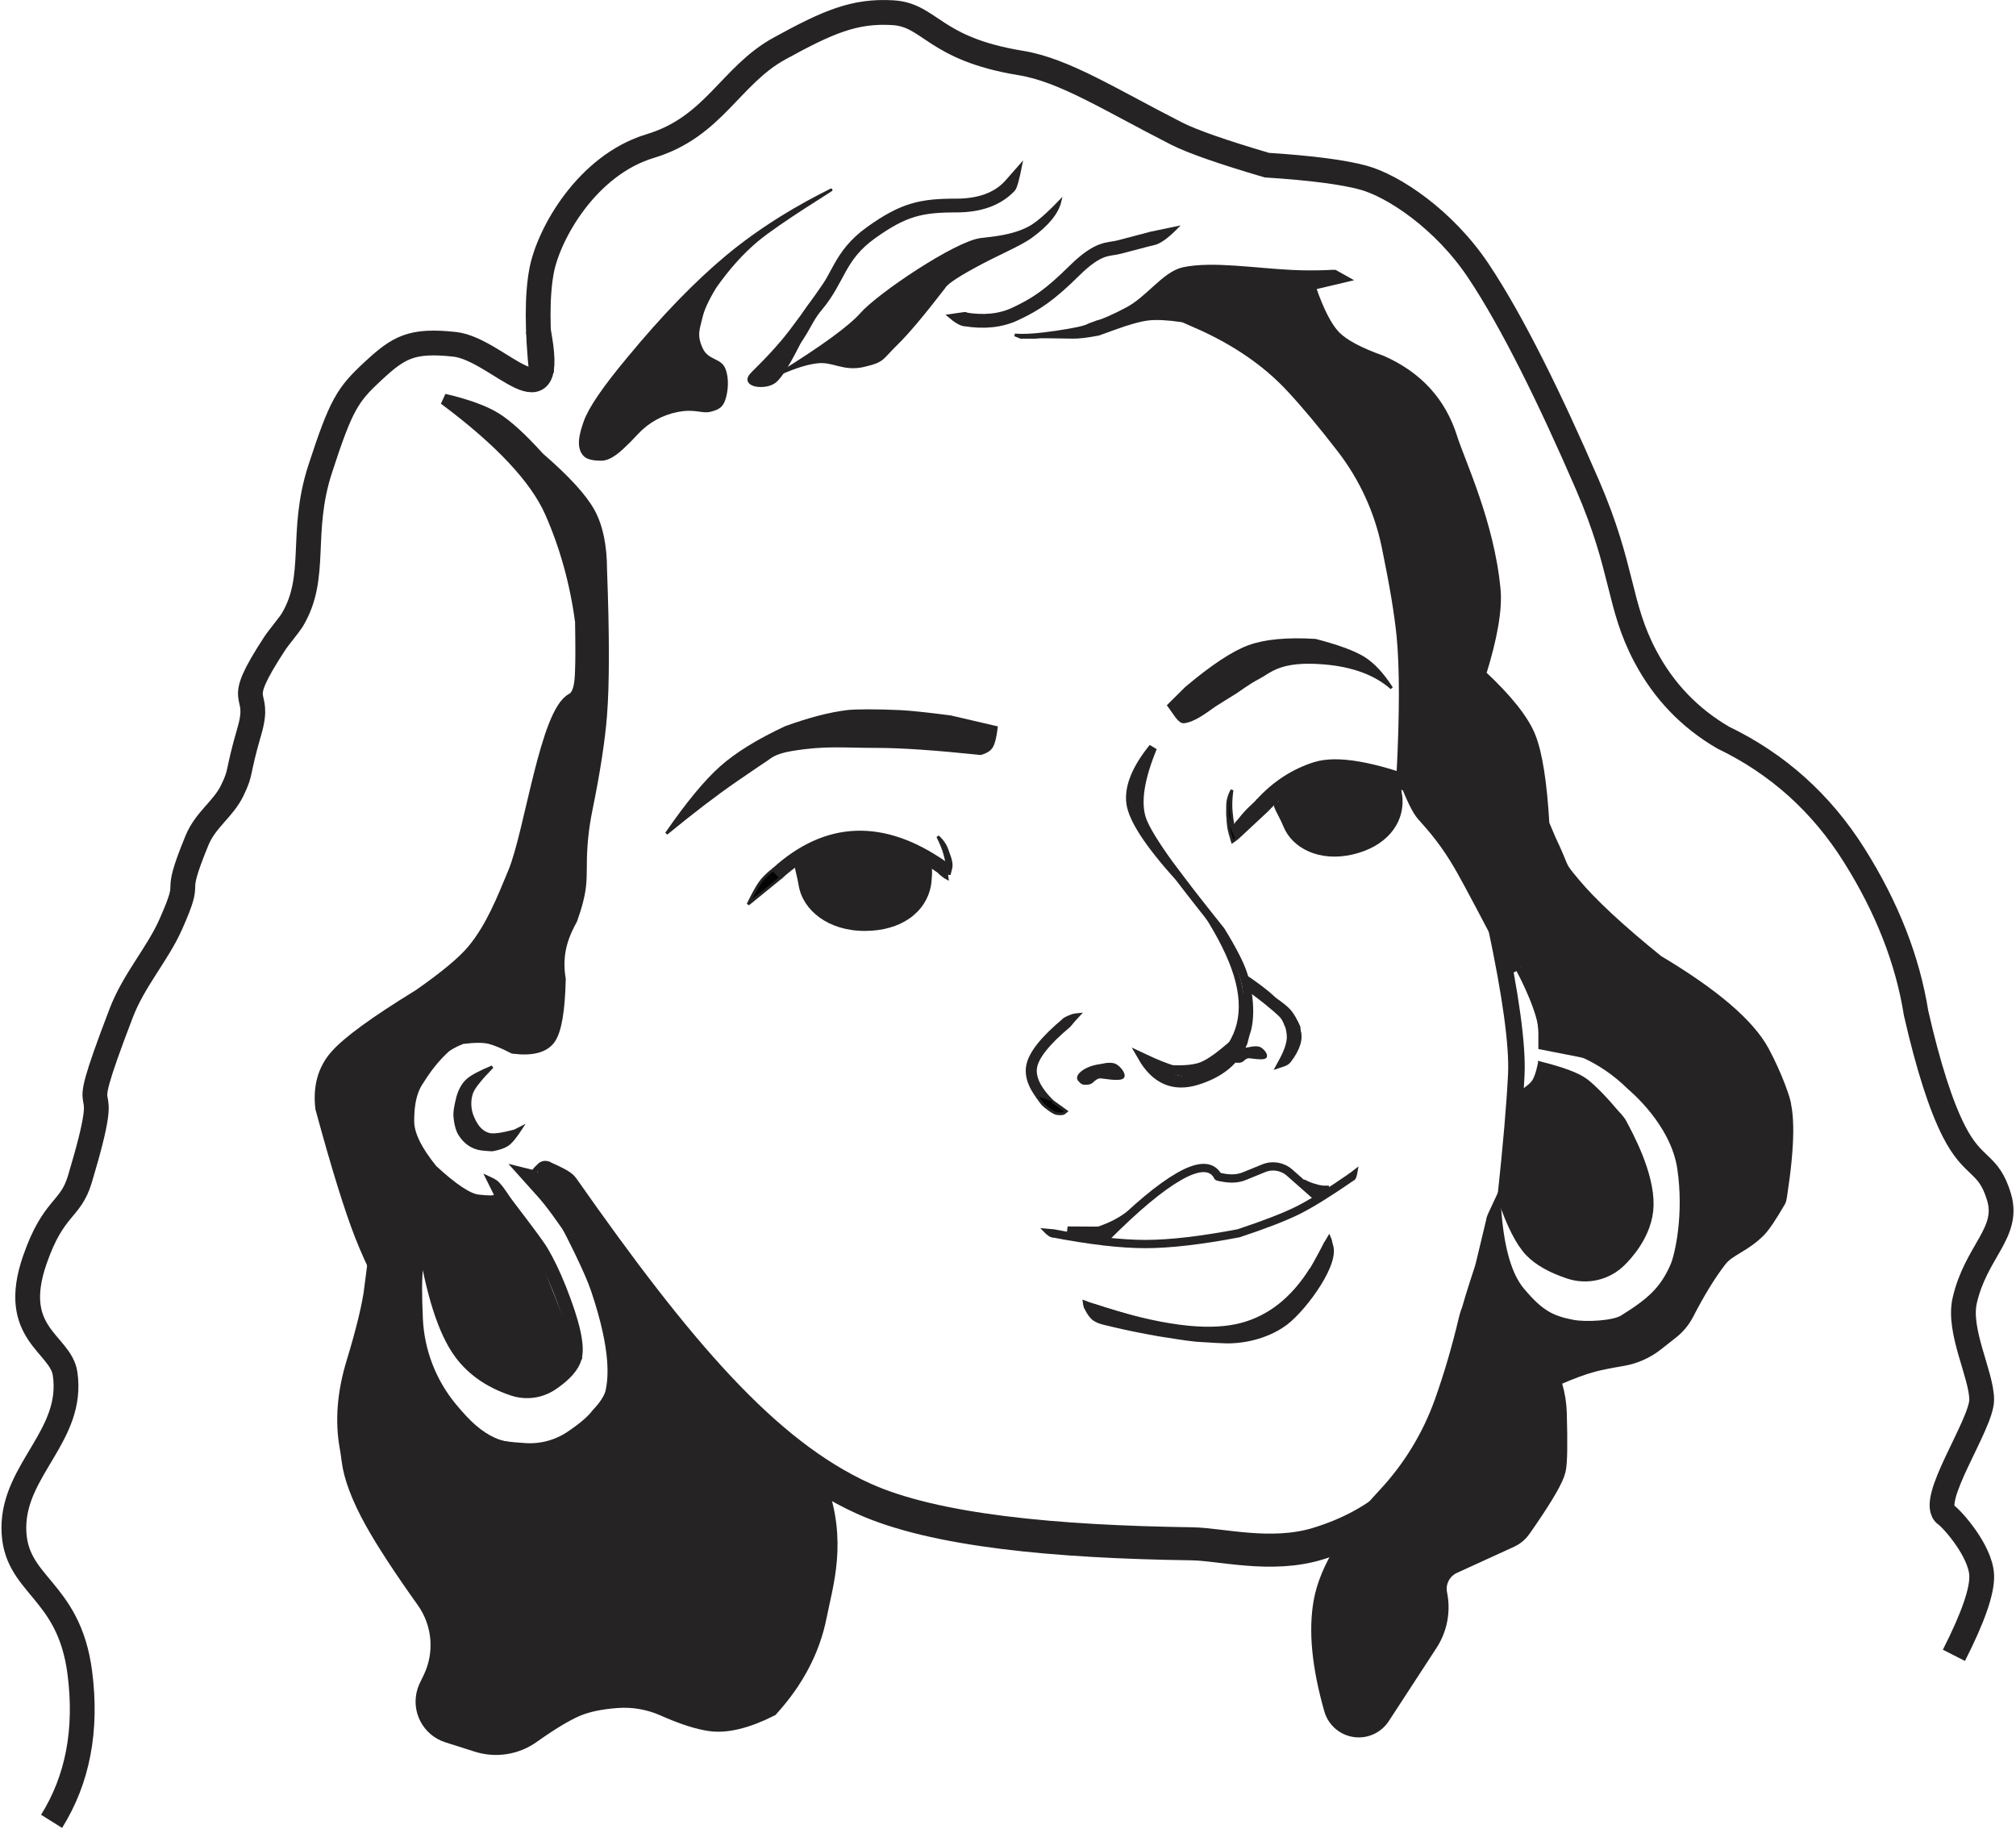 <?xml version="1.0" encoding="UTF-8"?>
<svg width="732px" height="664px" viewBox="0 0 732 664" version="1.1" xmlns="http://www.w3.org/2000/svg" xmlns:xlink="http://www.w3.org/1999/xlink">
    <title>Group</title>
    <g id="Page-1" stroke="none" stroke-width="1" fill="none" fill-rule="evenodd">
        <g id="Artboard" transform="translate(-124, -82)">
            <g id="Group" transform="translate(129.032, 86.507)">
                <path d="M204.468,445.993 C199.07,437.88 194.903,432.18 191.968,428.893 C189.033,425.606 186.846,423.162 185.407,421.561 L189.716,422.628 C189.192,422.591 189.192,422.236 189.716,421.561 C190.115,421.047 190.787,420.345 191.732,419.453 C192.299,418.917 193.154,418.826 193.821,419.229 C194.544,419.665 195.096,420.335 195.385,421.128" id="Line" stroke="#252323" stroke-width="4" fill="#252323" fill-rule="nonzero" stroke-linecap="square"></path>
                <path d="M277.184,312.604 C295.401,296.06 315.314,295.304 336.922,310.336" id="Path" stroke="#252323" stroke-width="5"></path>
                <path d="M308.968,333.493 C322.223,333.493 331.222,326.746 333.019,316.933 C333.086,316.567 333.851,310.841 332.968,309.297 C329.464,303.168 319.125,300.493 308.968,300.493 C300.562,300.493 289.255,302.723 284.968,307.222 C282.496,309.816 283.869,310.441 284.968,316.993 C286.486,326.045 295.713,333.493 308.968,333.493 Z" id="Oval" fill="#252323" fill-rule="nonzero"></path>
                <path d="M482.607,306.283 C494.849,306.283 503.159,299.945 504.819,290.727 C504.881,290.383 505.588,285.004 504.772,283.553 C501.536,277.796 491.988,275.283 482.607,275.283 C474.843,275.283 464.401,277.378 460.442,281.604 C460.374,281.677 459.75,280.239 459.688,280.308 C457.674,282.572 459.457,284.811 460.442,290.783 C461.844,299.287 470.366,306.283 482.607,306.283 Z" id="Oval-Copy" fill="#252323" fill-rule="nonzero" transform="translate(481.966, 290.783) rotate(-13) translate(-481.966, -290.783) "></path>
                <path d="M453.241,288.029 C458.918,281.757 465.482,277.445 472.934,275.093 C480.385,272.742 492.986,274.906 510.737,281.586" id="Path-4" stroke="#252323" stroke-width="6"></path>
                <path d="M377.187,443.266 C390.736,445.873 401.948,447.177 410.823,447.177 C419.698,447.177 430.989,445.873 444.695,443.266 C454.28,440.087 461.47,437.3 466.267,434.903 C471.063,432.506 477.637,428.414 485.989,422.628" id="Path-10" stroke="#252323" stroke-width="3"></path>
                <path d="M394.744,446.686 C395.402,445.971 395.902,445.443 396.243,445.101 C407.619,433.692 416.256,426.545 423.111,422.628 C430.275,418.535 434.966,418.535 437.184,422.628" id="Path-11" stroke="#252323" stroke-width="3"></path>
                <path d="M436.711,423.162 L437.075,422.628 C440.816,423.626 443.968,423.626 446.531,422.628 C448.242,421.962 450.656,420.978 453.773,419.678 C456.951,418.352 460.608,418.956 463.191,421.234 L473.348,430.191 L473.348,430.191" id="Path-12" stroke="#252323" stroke-width="3"></path>
                <path d="M437.048,423.683 C436.599,423.62 436.249,423.263 436.195,422.813 L436.173,422.628 L436.173,422.628 L437.048,423.683 Z" id="Path-13" stroke="#252323"></path>
                <path d="M390.586,469.912 C405.623,474.761 416.868,477.767 424.32,478.93 C431.772,480.093 439.792,480.093 448.38,478.93" id="Path-14" stroke="#252323" stroke-width="3"></path>
                <path d="M448.38,478.93 C453.738,477.585 458.53,474.579 462.757,469.912 C466.983,465.244 471.775,457.666 477.134,447.177" id="Path-15" stroke="#252323" stroke-width="3"></path>
                <path d="M467.908,425.052 C470.305,427.244 472.236,428.341 473.701,428.341 C475.166,428.341 476.422,428.05 477.47,427.468 C476.338,427.491 475.66,427.491 475.435,427.468 C473.308,427.255 472.761,426.931 471.838,426.696 C470.77,426.424 469.459,425.876 467.908,425.052 Z" id="Path-16" stroke="#252323" stroke-width="3"></path>
                <path d="M390.449,444.723 C392.625,444.765 394.057,444.685 394.744,444.481 C395.431,444.277 397.025,443.005 399.527,440.664 C397.786,442.13 396.891,442.883 396.84,442.922 C396.106,443.488 395.757,443.685 395.073,444.003 C394.54,444.25 393.831,444.723 392.083,444.723 C391.876,444.723 391.332,444.723 390.449,444.723 Z" id="Path-17" stroke="#252323"></path>
                <path d="M191.622,422.628 C196.187,424.594 198.731,425.95 199.254,426.696 C240.893,486.073 272.439,523.243 308.487,539.584 C334.214,551.247 378.244,555.316 427.759,556.014 C438.197,556.161 456.475,561.129 473.348,556.014 C485.095,552.453 495.041,546.977 503.185,539.584" id="Path-18" stroke="#252323" stroke-width="12"></path>
                <path d="M281.652,523.223 C288.253,530.835 291.592,534.746 291.669,534.954 C299.152,555.103 293.996,570.465 291.669,582.23 C289.307,594.177 283.54,605.22 274.37,615.356 C265.866,619.61 258.731,621.343 252.964,620.554 C248.583,619.954 243.005,618.15 236.23,615.142 C230.808,612.734 224.874,611.703 218.958,612.142 C212.788,612.599 207.776,613.671 203.923,615.356 C199.771,617.172 194.396,620.424 187.797,625.112 C182.161,629.116 174.972,630.238 168.385,628.141 L157.727,624.75 C151.412,622.74 147.921,615.992 149.931,609.676 C150.104,609.134 150.314,608.606 150.562,608.094 L151.966,605.187 C156.492,595.823 155.554,584.736 149.518,576.266 C141.044,564.373 134.806,554.817 130.804,547.597 C125.956,538.854 123.172,531.435 122.449,525.341 L122.449,525.341 C122.263,523.772 122.031,522.208 121.754,520.653 C120.087,511.309 120.896,501.25 124.18,490.474 C127.767,478.703 129.975,469.532 130.804,462.961 C141.229,482.563 149.309,496.676 155.045,505.299 C158.494,510.484 163.905,517.658 172.438,520.928 C175.079,521.94 179.548,522.618 185.844,522.963 L185.844,522.963 C191.933,523.297 197.965,521.634 203.022,518.226 C207.794,515.011 211.071,512.184 212.854,509.744 C213.033,509.498 217.419,505.299 218.319,500.894 C219.22,496.489 220.727,486.235 212.854,462.961 C210.678,456.529 204.709,444.212 194.946,426.012" id="Path-19" stroke="#252323" stroke-width="7" fill="#252323" fill-rule="nonzero"></path>
                <path d="M180.811,521.67 C175.857,521.311 170.963,519.058 166.13,514.911 C163.915,513.011 161.375,510.323 158.512,506.848 L158.512,506.848 C150.918,497.633 146.529,486.197 146.008,474.268 C145.817,469.878 145.721,466.14 145.721,463.054 C145.721,456.555 146.571,449.092 148.27,440.664 C151.271,461.84 155.608,476.706 161.281,485.262 C165.776,492.043 172.46,496.896 181.331,499.821 L181.331,499.821 C186.038,501.372 191.197,500.655 195.303,497.879 C200.096,494.638 202.908,491.459 203.738,488.343 C204.874,484.08 203.026,475.865 198.196,463.7 C198.139,463.557 198.053,463.342 197.937,463.054 L197.937,463.054 C195.922,458.021 193.817,453.65 191.622,449.941 C190.209,447.553 185.324,441.093 180.811,435.166 C179.147,432.981 178.093,431.672 177.649,431.239" id="Path-20" stroke="#252323" stroke-width="5"></path>
                <path d="M201.628,482.163 L172.616,423.665 C173.436,424.034 174.195,424.462 174.892,424.95 C175.244,425.196 175.09,425.129 175.955,426.012 C176.821,426.894 178.85,429.934 181.31,433.645 C181.552,434.009 179.947,434.192 180.222,434.563 C180.328,434.706 182.831,442.102 182.958,442.278 C185.153,445.322 188.597,444.324 189.804,445.993 C190.635,447.143 189.17,445.449 185.407,440.91 L201.628,482.163 Z" id="Path-21" stroke="#252323" stroke-width="2" fill="#252323" fill-rule="nonzero"></path>
                <path d="M174.892,431.239 C174.233,431.622 172.106,431.613 168.513,431.211 C164.919,430.81 159.398,427.165 151.95,420.276 C146.226,413.255 143.364,407.382 143.364,402.658 C143.364,399.875 143.364,392.787 146.932,387.674 C147.816,386.407 150.839,381.099 156.249,376.095 C157.467,374.969 159.592,373.792 162.625,372.563 C167.269,371.978 170.703,371.978 172.925,372.563 C175.147,373.147 177.979,374.324 181.422,376.095 C188.183,376.906 192.636,375.729 194.78,372.563 C196.924,369.397 198.127,362.222 198.39,351.038 C197.772,347.405 197.772,343.861 198.39,340.406 C199.008,336.95 200.42,333.247 202.625,329.297 C204.352,324.514 205.4,320.413 205.77,316.993 C205.964,315.201 206.056,312.811 206.047,309.825 C206.026,302.986 206.706,296.162 208.077,289.462 C210.904,275.649 212.673,264.181 213.384,255.058 C214.272,243.664 214.272,226.146 213.384,202.503 C213.372,193.743 211.917,186.751 209.018,181.527 C206.119,176.304 200.008,169.661 190.685,161.599 C184.352,154.576 179.088,149.777 174.892,147.2 C170.696,144.623 164.481,142.375 156.249,140.455 C176.512,155.56 189.356,169.251 194.78,181.527 C200.204,193.804 203.867,207.015 205.77,221.161 C205.916,229.543 205.916,235.365 205.77,238.629 C205.678,240.701 205.77,247.555 202.625,249.147 C193.036,254.001 187.467,297.623 181.422,312.181 C177.334,322.025 173.352,332.216 166.561,340.406 C163.061,344.626 156.518,350.072 146.932,356.742 C131.065,366.467 120.963,373.845 116.626,378.876 C112.288,383.906 110.568,390.238 111.466,397.871 C117.161,418.852 121.92,434.234 125.743,444.017 C129.565,453.799 135.439,465.629 143.364,479.507 L148.27,440.664 C151.825,462.116 156.616,477.195 162.642,485.9 C168.669,494.606 177.118,498.653 187.991,498.041 C191.696,497.801 194.707,496.995 197.025,495.625 C199.343,494.255 201.689,491.894 204.063,488.542 L174.892,431.239 Z" id="Path-22" stroke="#252323" stroke-width="4" fill="#252323" fill-rule="nonzero"></path>
                <path d="M184.398,404.804 C182.187,408.215 180.454,410.326 179.199,411.139 C177.945,411.951 176.117,412.574 173.716,413.006 L173.716,413.006 C171.143,412.888 169.382,412.699 168.434,412.437 C164.916,411.467 163.017,409.119 161.882,407.363 C160.96,405.937 160.28,403.357 160.1,400.552 C160.013,399.188 160.377,396.929 161.192,393.777 C161.988,391.047 163.179,388.989 164.767,387.604 C166.354,386.219 169.337,384.633 173.716,382.847 C169.547,387.118 167.101,390.146 166.377,391.933 C164.999,395.334 165.726,398.944 166.377,400.552 C167.113,402.368 168.696,406.366 172.616,407.363 C174.139,407.75 177.213,407.329 181.838,406.098 L184.398,404.804 Z" id="Path-23" stroke="#252323" fill="#252323" fill-rule="nonzero"></path>
                <path d="M480.636,615.502 C476.263,600.129 475.031,587.339 476.939,577.134 C478.961,566.322 486.521,553.896 499.621,539.854 L499.621,539.854 C508.912,529.895 516.071,518.144 520.659,505.32 C524.049,495.845 527.025,485.69 529.589,474.857 C532.355,463.17 540.376,468.451 553.653,490.701 L553.653,490.701 C556.89,496.127 558.685,502.292 558.865,508.608 C559.181,519.72 559.072,526.446 558.539,528.785 C557.92,531.499 554.721,537.104 548.944,545.6 C548.659,546.02 548.23,546.644 547.66,547.474 C547.534,547.656 547.409,547.837 547.282,548.018 L546.142,549.652 C545.274,550.896 544.089,551.884 542.709,552.514 L521.903,562.019 C517.085,564.22 514.425,569.456 515.488,574.645 C516.652,580.325 515.529,586.235 512.363,591.092 L495.033,617.681 C492.621,621.383 487.665,622.427 483.963,620.015 C482.346,618.961 481.165,617.358 480.636,615.502 Z" id="Path-24" stroke="#252323" stroke-width="10" fill="#252323" fill-rule="nonzero"></path>
                <path d="M535.566,445.178 L536.535,438.793 C536.621,438.228 536.787,437.679 537.027,437.162 L538.079,434.903 L538.079,434.903 C538.121,435.465 538.154,435.885 538.176,436.162 C539.281,449.609 542.12,459.075 546.694,464.562 C553.766,473.047 558.08,475.15 565.821,476.654 C570.711,477.605 581.069,477.051 584.584,474.857 C594.128,468.9 599.452,464.566 603.447,455.219 C605.073,451.416 608.483,436.582 605.965,419.558 C603.447,402.535 587.745,389.76 587.474,389.493 C582.107,384.196 576.114,380.118 569.495,377.259 L619.935,383.415 L621.286,383.58 C632.59,384.044 639.561,387.217 642.201,393.1 C644.826,398.952 644.716,411.086 641.87,429.504 L641.87,429.504 C641.848,429.647 641.826,429.79 641.805,429.933 C641.675,430.794 641.522,431.379 641.344,431.685 C638.076,437.337 635.589,441.008 633.882,442.699 C628.219,448.307 622.909,449.417 619.935,453.231 C616.113,458.132 612.125,464.611 607.971,472.667 C606.594,475.338 604.66,477.682 602.299,479.542 L596.819,483.858 C593.132,486.762 588.774,488.693 584.146,489.472 C579.558,490.245 576.064,490.948 573.664,491.581 C570.172,492.502 565.717,494.139 560.297,496.492 C545.418,489.991 535.644,484.137 530.977,478.93 C528.407,476.063 528.03,473.321 528.621,468.82 C528.639,468.685 527.631,471.542 527.656,471.389 C527.897,469.971 529.47,464.825 532.377,455.952 C532.537,455.462 532.678,454.965 532.798,454.464 L536.664,438.32 L536.664,438.32" id="Path-25" stroke="#252323" stroke-width="4" fill="#252323" fill-rule="nonzero"></path>
                <path d="M547.874,393.462 C568.315,395.014 579.98,398.532 582.868,404.017 C585.131,408.314 592.63,421.996 592.373,433.122 C592.137,443.297 584.306,451.095 582.868,452.554 C582.868,452.554 582.868,452.554 582.868,452.554 C578.186,457.307 571.203,458.972 564.88,456.843 C558.792,454.793 554.287,452.254 551.364,449.227 C548.082,445.828 544.861,439.482 541.699,430.191 C543.734,411.146 545.008,396.319 545.523,385.71 C546.037,375.102 543.555,356.954 538.077,331.266" id="Path-26" stroke="#252323" stroke-width="6" fill="#252323" fill-rule="nonzero"></path>
                <path d="M554.109,391.831 C549.396,391.921 547.111,391.921 547.252,391.831 C547.583,391.62 548.145,391.432 548.938,391.267 C552.845,390.452 555.352,386.625 554.538,382.718 C554.44,382.25 554.296,381.793 554.109,381.354 L554.109,381.354 L554.109,381.354 C562.489,383.437 568.091,385.546 570.915,387.681 C573.739,389.815 577.637,393.794 582.607,399.617 L554.109,391.831 Z" id="Path-27" stroke="#252323" fill="#252323" fill-rule="nonzero"></path>
                <path d="M545.352,348.169 C534.786,327.999 528.217,315.644 525.644,311.104 C518.517,298.524 512.316,292.969 510.737,290.783 C508.96,288.322 506.736,283.452 504.067,276.172 C505.172,254.396 505.172,237.811 504.067,226.415 C503.292,218.42 501.477,207.521 498.62,193.72 L498.62,193.72 C495.952,180.829 490.394,168.711 482.363,158.28 C475.597,149.492 469.405,142.079 463.785,136.04 C454.983,126.581 443.588,118.786 429.601,112.654 L470.811,100.128 C473.747,108.629 476.733,114.428 479.767,117.528 C482.802,120.627 488.447,123.641 496.703,126.571 C509.613,132.289 518.085,141.561 522.119,154.386 C524.913,163.269 535.569,185.466 537.812,209.545 C538.475,216.668 536.704,226.945 532.498,240.374 C542.106,249.31 548.135,256.867 550.583,263.046 C553.031,269.225 554.685,279.771 555.543,294.683 C557.01,298.173 557.826,300.089 557.989,300.432 C563.583,312.151 560.639,308.874 566.623,316.053 C572.868,323.547 582.976,332.946 596.946,344.251 C617.36,356.418 630.197,367.421 635.457,377.259 C640.157,386.048 643.32,395.125 643.211,396.639 C643.202,396.759 642.865,395.58 642.201,393.1 L568.925,377.36 C568.613,377.293 568.3,377.228 567.987,377.167 L555.543,374.72 L555.543,374.72 L555.543,370.822 C555.543,368.424 555.184,366.039 554.477,363.747 C553.726,361.313 552.831,358.873 551.792,356.425 C550.206,352.689 548.631,349.412 547.068,346.593" id="Path-28" stroke="#252323" stroke-width="4" fill="#252323" fill-rule="nonzero"></path>
                <path d="M259.089,88.497 C276.229,74.235 294.336,65.725 296.59,64.52 C298.844,63.316 277.84,76.031 269.798,82.774 C264.436,87.269 259.363,92.926 254.578,99.745 C251.868,104.196 250.194,107.829 249.557,110.646 C248.601,114.871 247.385,117.011 249.557,121.934 C251.729,126.856 256.375,125.804 257.869,129.483 C259.362,133.161 258.74,137.872 257.869,140.455 C256.997,143.037 255.707,143.803 252.793,144.52 C249.879,145.236 247.462,143.401 241.334,144.52 C241.177,144.549 241.02,144.578 240.863,144.609 L240.863,144.609 C235.215,145.715 230.068,148.597 226.173,152.835 C224.414,154.749 222.651,156.523 220.883,158.158 C217.909,160.908 215.405,162.276 213.37,162.262 L213.37,162.262 C210.348,162.262 208.345,161.787 207.358,160.835 C204.292,157.879 206.108,152.359 207.358,148.726 C209.009,143.928 214.22,136.273 222.991,125.761 C235.629,110.426 247.662,98.005 259.089,88.497 Z" id="Path-29" stroke="#252323" fill="#252323" fill-rule="nonzero"></path>
                <path d="M422.285,255.816 C423.282,257.073 424.126,257.664 424.816,257.587 C428.567,257.172 432.716,253.912 436.007,251.607 C436.527,251.243 442.932,247.288 443.587,246.875 C445.113,245.911 448.244,243.459 452.175,241.416 C456.204,239.322 459.66,234.923 475.536,236.212 C486.12,237.071 494.36,240.106 500.256,245.318 C496.998,240.246 493.64,236.625 490.182,234.455 C486.724,232.285 480.862,230.122 472.597,227.964 C462.25,227.344 454.178,228.105 448.38,230.248 C442.581,232.39 434.999,237.414 425.632,245.318 L419.288,251.607 L422.285,255.816 Z" id="Path-30" stroke="#252323" fill="#252323" fill-rule="nonzero"></path>
                <path d="M356.739,259.62 L340.103,255.749 C331.42,254.618 325.247,253.971 321.583,253.808 C313.372,253.444 305.725,253.444 302.667,253.808 C296.313,254.565 288.838,256.503 280.242,259.62 C270.168,264.329 262.338,269.168 256.752,274.135 C251.165,279.103 244.56,287.101 236.935,298.128 C246.744,290.085 255.203,283.626 262.313,278.75 C267.359,275.29 272.749,271.605 273.578,271.098 C274.501,270.535 276.008,268.738 282.468,267.672 C294.732,265.647 301.002,266.543 313.698,266.543 C322.163,266.543 334.6,267.398 351.011,269.108 C352.988,268.575 354.331,267.72 355.042,266.543 C355.753,265.366 356.318,263.059 356.739,259.62 Z" id="Path-31" stroke="#252323" fill="#252323" fill-rule="nonzero"></path>
                <path d="M444.749,296.416 C443.381,295.252 442.568,294.476 442.31,294.089 C441.148,292.35 440.87,290.197 440.452,288.783 C439.894,286.897 439.894,284.836 440.452,282.6 C440.799,285.234 441.26,287.424 441.833,289.169 C442.406,290.914 443.378,293.33 444.749,296.416 Z" id="Path-32" stroke="#252323" fill="#040404" fill-rule="nonzero" transform="translate(442.391, 289.508) rotate(15) translate(-442.391, -289.508) "></path>
                <path d="M340.068,312.915 C338.701,311.75 337.888,310.974 337.629,310.587 C336.467,308.848 336.189,306.695 335.771,305.281 C335.213,303.395 335.213,301.334 335.771,299.098 C336.119,301.733 336.579,303.922 337.152,305.667 C337.725,307.412 338.697,309.828 340.068,312.915 Z" id="Path-32-Copy" stroke="#252323" fill="#252323" fill-rule="nonzero" transform="translate(337.71, 306.006) scale(-1, 1) rotate(34) translate(-337.71, -306.006) "></path>
                <path d="M455.139,289.646 L444.607,299.457 C442.718,296.817 441.979,295.363 442.391,295.093 C442.646,294.925 442.242,294.897 443.127,295.093 C443.224,295.114 444.775,293.383 444.849,293.292 C446.121,291.746 446.969,290.437 450.579,287.177 C450.641,287.121 451.018,286.731 451.71,286.006" id="Path-33" stroke="#252323" fill="#252323" fill-rule="nonzero"></path>
                <path d="M336.084,309.213 C335.201,310.625 335.361,311.811 336.562,312.773 C337.764,313.735 338.54,314.297 338.89,314.458 L338.099,308.456" id="Path-2" stroke="#252323" fill="#252323" fill-rule="nonzero"></path>
                <path d="M443.927,300.036 L443.041,300.689 L442.443,301.099 C441.723,298.752 441.274,297.009 441.095,295.869 C440.916,294.729 440.822,293.515 440.813,292.226 L443.927,300.036 Z" id="Path-3" stroke="#252323" fill="#040404" fill-rule="nonzero"></path>
                <path d="M278.437,314.172 L266.577,323.82 C268.313,320.278 269.719,317.725 270.795,316.16 C271.871,314.595 273.495,312.952 275.666,311.231 L278.437,314.172 Z" id="Path-34" stroke="#252323" fill="#040404" fill-rule="nonzero"></path>
                <path d="M553.686,382.487 C553.183,384.761 552.603,386.491 551.947,387.678 C551.292,388.865 549.724,390.249 547.246,391.831 L558.01,390.485 L553.686,382.487 Z" id="Path-35" stroke="#252323" fill="#252323" fill-rule="nonzero"></path>
                <path d="M447.207,370.966 L446.457,373.915 C443.746,380.612 438.128,385.276 429.601,387.908 C421.075,390.54 414.397,387.644 409.568,379.222 C411.342,380.057 412.649,380.658 413.488,381.025 C421.45,384.506 427.484,385.952 431.588,385.364 C438.718,384.342 443.89,376.536 446.457,372.456 C449.023,368.375 449.338,358.842 446.457,349.465 C445.353,345.875 442.643,340.551 438.325,333.493 C429.294,322.176 423.244,314.404 420.175,310.177 C414.203,301.951 410.667,296.135 409.568,292.732 C407.622,286.704 408.96,278.098 413.582,266.913 C407.428,274.527 404.712,281.223 405.434,287.001 C406.155,292.78 412.01,301.769 422.998,313.97 C417.128,306.116 412.932,300.115 410.409,295.969 C407.886,291.822 406.614,288.833 406.591,287.001 L409.568,277.148" id="Path-5" stroke="#252323" stroke-width="3"></path>
                <path d="M414.073,382.298 C417.269,384.827 419.799,386.442 421.661,387.146 C423.524,387.849 425.274,387.849 426.911,387.146" id="Path-6" stroke="#252323" stroke-width="3"></path>
                <path d="M461.709,364.643 C463.039,367.244 463.704,369.724 463.704,372.082 C463.704,374.44 462.654,377.531 460.556,381.355 C461.445,381.062 462.078,380.666 462.456,380.166 C465.692,375.888 466.748,372.379 465.625,369.64 C464.305,366.421 458.434,361.024 448.012,353.448 L447.321,352.468" id="Path-7" stroke="#252323" stroke-width="3"></path>
                <path d="M376.276,396.647 C371.104,391.598 368.858,386.998 369.536,382.847 C370.215,378.695 374.42,373.383 382.151,366.911" id="Path-8" stroke="#252323" stroke-width="4"></path>
                <path d="M426.494,386.633 C429.533,386.233 431.457,385.832 432.266,385.432 C439.302,381.948 441.921,377.993 443.927,374.796 C446.28,371.048 447.412,363.605 447.321,352.468" id="Path-9" stroke="#252323" stroke-width="2"></path>
                <path d="M377.187,395.422 L382.151,398.991 C381.643,399.45 381.2,399.726 380.822,399.817 C380.269,399.952 379.07,399.842 378.772,399.817 C377.463,399.707 374.187,397.038 373.547,396.371 C373.29,396.102 372.586,395.123 371.433,393.432" id="Path-36" stroke="#252323" fill="#040404" fill-rule="nonzero"></path>
                <path d="M381.241,366.023 C381.024,365.925 381.066,365.801 381.366,365.653 C381.508,365.582 382.143,365.274 381.918,365.363 C380.255,366.023 383.213,364.542 384.378,364.176 C384.862,364.024 385.701,363.893 386.896,363.782 C385.241,365.569 384.155,366.799 383.64,367.472 C383.125,368.145 382.923,368.234 383.033,367.74 L381.241,366.023 Z" id="Path-38" stroke="#252323" fill="#252323" fill-rule="nonzero"></path>
                <path d="M410.798,298.128 C428.853,319.124 439.896,336.25 443.927,349.505 C447.959,362.76 445.353,373.377 436.11,381.354 C432.644,383.578 430.034,384.788 428.281,384.986 C426.527,385.183 423.931,384.767 420.492,383.738" id="Path-39" stroke="#252323" stroke-width="2"></path>
                <path d="M420.492,383.738 C425.319,383.944 429.018,383.527 431.588,382.487 C434.158,381.447 437.722,378.926 442.28,374.922" id="Path-40" stroke="#252323" stroke-width="3"></path>
                <path d="M391.982,387.673 C391.367,388.456 390.549,388.848 389.531,388.848 C388.003,388.848 388.003,388.848 386.896,387.673 C385.79,386.499 387.463,384.86 389.531,383.789 C390.909,383.075 392.646,382.578 394.744,382.298 C397.181,381.729 398.929,381.729 399.99,382.298 C401.58,383.152 403.513,385.74 402.592,386.633 C401.979,387.228 399.621,387.228 395.52,386.633 C394.773,386.5 394.174,386.5 393.721,386.633 C393.268,386.766 392.689,387.113 391.982,387.673 Z" id="Path-41" stroke="#252323" fill="#252323" fill-rule="nonzero"></path>
                <path d="M446.551,380.03 C446.097,380.591 445.495,380.871 444.745,380.871 C443.619,380.871 443.619,380.871 442.803,380.03 C441.988,379.188 443.222,378.014 444.745,377.246 C445.76,376.734 447.04,376.378 448.585,376.177 C450.381,375.769 451.67,375.769 452.451,376.177 C453.622,376.789 455.047,378.644 454.369,379.284 C453.916,379.711 452.179,379.711 449.158,379.284 C448.607,379.189 448.165,379.189 447.832,379.284 C447.498,379.379 447.071,379.628 446.551,380.03 Z" id="Path-41-Copy" stroke="#252323" fill="#252323" fill-rule="nonzero"></path>
                <path d="M446.468,349.993 C451.046,353.08 454.453,355.654 456.69,357.717 C458.927,359.779 461.352,362.513 463.964,365.918" id="Line-2" stroke="#252323" stroke-width="2" stroke-linecap="square"></path>
                <path d="M466.753,369.55 C466.668,368.367 466.081,367.046 464.993,365.588 C463.904,364.131 462.154,362.293 459.742,360.076 L466.753,369.55 Z" id="Path-42" stroke="#252323"></path>
                <path d="M461.962,367.998 C461.375,366.302 460.635,364.982 459.742,364.037 C458.849,363.092 457.341,361.771 455.216,360.076" id="Path-43" stroke="#252323"></path>
                <path d="M457.571,357.956 C460.25,359.757 462.142,361.28 463.247,362.525 C464.353,363.769 465.521,365.839 466.753,368.734" id="Path-44" stroke="#252323"></path>
                <path d="M390.225,470.86 C390.007,470.814 389.418,470.752 389.223,470.524 C388.971,470.23 388.762,469.423 388.596,468.104 L391.034,469.011 C391.134,470.379 390.864,470.996 390.225,470.86 Z" id="Path-45" stroke="#252323" fill="#252323" fill-rule="nonzero"></path>
                <path d="M477.888,447.756 C477.249,447.62 476.706,446.701 476.26,444.999 L478.698,445.906 C478.797,447.275 478.527,447.892 477.888,447.756 Z" id="Path-45-Copy" stroke="#252323" fill="#252323" fill-rule="nonzero" transform="translate(477.489, 446.387) scale(-1, 1) rotate(39) translate(-477.489, -446.387) "></path>
                <path d="M391.581,470.243 C393.668,470.946 395.026,471.395 395.656,471.591 C420.442,479.27 435.677,479.934 445.764,477.322 C456.236,474.61 464.922,467.762 471.821,456.778" id="Path-46" stroke="#252323" stroke-width="3"></path>
                <path d="M390.586,469.912 C390.825,470.346 391.07,470.825 391.282,471.172 C393.093,474.143 394.215,474.086 400.18,475.505 C404.62,476.561 409.882,477.627 415.964,478.703 C419.099,479.169 421.446,479.536 423.004,479.802 C424.562,480.068 426.74,480.354 429.538,480.658 C435.734,481.054 439.382,481.252 440.482,481.252 C449.801,481.252 457.112,477.887 461.085,474.857 C468.062,469.535 480.295,452.55 476.638,447.177" id="Path-47" stroke="#252323" stroke-width="4"></path>
                <path d="M377.187,444.265 C376.528,444.341 375.449,443.587 373.951,442.004 L377.187,442.285 C377.846,443.529 377.846,444.189 377.187,444.265 Z" id="Path-48" stroke="#252323" fill="#252323" fill-rule="nonzero"></path>
                <path d="M382.606,442.285 C387.998,443.595 391.861,443.733 394.196,442.699 C396.53,441.665 399.467,440.219 403.004,438.361 L400.886,440.197 C398.08,441.433 396.114,442.129 394.988,442.285 C394.433,442.362 390.306,442.362 382.606,442.285 Z" id="Path-49" stroke="#252323" stroke-width="3"></path>
                <path d="M393.228,441.557 C396.016,440.564 398.134,439.689 399.582,438.931 C401.031,438.172 403.149,436.83 405.936,434.903" id="Path-50" stroke="#252323"></path>
                <path d="M485.275,421.909 L487.529,420.166 C487.215,422.1 486.91,423.181 486.614,423.409 C486.318,423.638 485.872,423.138 485.275,421.909 Z" id="Path-51" stroke="#252323" fill="#252323" fill-rule="nonzero"></path>
                <path d="M272.263,130.912 C268.869,134.377 270.439,132.855 276.974,126.345 C286.776,116.581 286.31,112.514 291.406,106.456 C299.679,96.621 299.382,88.451 311.263,79.951 C323.144,71.45 329.563,70.115 342.199,70.115 C350.624,70.115 357.048,67.803 361.472,63.18" id="Path-52" stroke="#252323" stroke-width="5"></path>
                <path d="M360.176,61.635 L365.608,55.451 C364.583,60.652 363.752,63.615 363.117,64.339 C362.481,65.062 361.501,64.161 360.176,61.635 Z" id="Path-53" stroke="#252323" fill="#252323" fill-rule="nonzero"></path>
                <path d="M267.195,132.198 C265.183,135.703 272.866,136.587 276.209,134.108 C278.438,132.456 281.824,126.939 286.367,117.557 L297.711,93.792 C288.656,106.913 282.444,115.452 279.075,119.408 C272.246,127.426 267.966,130.856 267.195,132.198 Z" id="Path-54" stroke="#252323" fill="#252323" fill-rule="nonzero"></path>
                <path d="M337.668,99.914 C338.361,98.508 341.832,96.08 348.081,92.631 C357.455,87.457 365.124,84.523 369.467,81.341 C375.389,77.001 378.847,72.758 379.84,68.61 C375.053,73.6 371.303,76.805 368.592,78.225 C362.303,81.519 354.733,81.945 351.029,82.434 C341.882,83.64 314.052,102.337 307.774,109.462 C303.588,114.212 293.646,121.464 277.948,131.218 C283.55,128.692 288.233,127.245 291.997,126.877 C297.645,126.325 301.289,129.932 308.627,128.22 C315.965,126.507 314.784,125.858 320.583,120.205 C324.45,116.436 330.145,109.673 337.668,99.914 Z" id="Path-55" stroke="#252323" fill="#252323" fill-rule="nonzero"></path>
                <path d="M345.208,111.417 C352.197,112.574 358.271,111.951 363.43,109.549 C371.168,105.946 376.105,102.621 385.053,93.792 C394,84.964 397.383,86.234 401.145,85.242 C403.788,84.545 407.769,83.502 413.088,82.112" id="Path-56" stroke="#252323" stroke-width="5"></path>
                <path d="M345.208,113.42 C343.93,113.42 342.002,112.312 339.425,110.096 C342.928,109.576 344.856,109.305 345.208,109.283 C345.56,109.261 345.863,109.391 346.116,109.674" id="Path-57" stroke="#252323" fill="#252323" fill-rule="nonzero"></path>
                <path d="M413.748,84.043 C415.822,83.689 418.623,81.729 422.151,78.161 L412.754,80.122 C411.343,83.089 411.674,84.396 413.748,84.043 Z" id="Path-58" stroke="#252323" fill="#252323" fill-rule="nonzero"></path>
                <path d="M365.608,117.949 C366.39,117.873 366.974,117.816 367.359,117.778 C367.859,117.728 368.356,117.678 368.848,117.627 C383.652,116.105 394.732,114.223 402.088,111.981 C413.912,108.377 415.7,99.526 427.93,97.047 C436.083,95.394 450.851,95.694 472.235,97.949 L424.275,111.981 C418.968,111.205 414.842,110.995 411.897,111.35 C408.952,111.705 404.952,112.807 399.896,114.656 L393.861,116.833 C389.726,117.623 386.606,117.995 384.5,117.949 C379.261,117.835 372.963,117.778 365.608,117.778" id="Path-59" stroke="#252323" fill="#252323" fill-rule="nonzero"></path>
                <path d="M478.192,95.998 C473.352,96.228 468.588,96.228 463.9,95.998 C450.246,95.326 435.28,92.857 425.11,94.954 C418.835,96.249 412.964,105.141 405.157,109.28 C399.953,112.04 395.962,113.782 393.184,114.506" id="Path-60" stroke="#252323" stroke-width="5"></path>
                <path d="M474.398,97.619 C473.723,95.947 473.002,96.783 472.235,100.128 L485.273,97.047 L479.769,93.967 C479.002,93.967 478.531,93.967 478.354,93.967 C478.177,93.967 477.993,94.02 477.801,94.126" id="Path-61" stroke="#252323" fill="#252323" fill-rule="nonzero"></path>
                <path d="M396.292,112.253 C398.664,112.432 397.449,113.062 392.645,114.142 C387.842,115.221 380.605,116.492 370.934,117.953 L365.608,117.953 L363.446,117.097 C366.674,117.421 371.678,117.084 378.458,116.085 C385.237,115.086 389.173,114.211 390.264,113.46 C391.522,112.992 392.316,112.699 392.645,112.581 C392.974,112.464 394.19,112.165 396.292,111.685" id="Path-62" stroke="#252323" fill="#252323" fill-rule="nonzero"></path>
                <path d="M191.622,131.218 C189.947,115.152 189.947,102.676 191.622,93.792 C194.135,80.467 208.042,55.451 231.095,48.511 C254.149,41.572 260.159,22.929 277.948,13.141 C295.738,3.354 305.291,-0.701 319.088,0.098 C332.885,0.897 333.748,13.178 365.608,18.367 C381.362,20.932 397.885,31.615 422.151,43.975 C427.785,46.844 438.715,50.67 454.941,55.451 C471.154,56.504 482.865,58.026 490.075,60.015 C500.889,63 519.256,75.098 531.744,93.792 C544.231,112.487 558.044,140.785 571.342,171.487 C584.639,202.189 582.404,214.951 592.379,233.79 C599.03,246.349 608.441,256.181 620.615,263.287 C640.418,272.825 656.281,287.064 668.205,306.006 C680.129,324.948 687.624,344.061 690.692,363.345 C695.103,382.646 699.681,396.945 704.424,406.243 C711.54,420.189 716.995,417.245 720.83,430.191 C724.666,443.137 712.386,449.885 708.338,467.741 C705.816,478.864 714.508,494.678 714.508,503.709 C714.508,512.74 694.722,540.757 701.53,545.473 C703.844,547.076 714.053,558.518 714.508,567.332 C714.8,572.98 711.439,582.705 704.424,596.508" id="Path-63" stroke="#252323" stroke-width="9"></path>
                <path d="M13.696,656.781 C23.201,641.578 26.622,623.61 23.958,602.877 C19.962,571.777 1.42108547e-14,571.476 1.42108547e-14,550.189 C1.42108547e-14,528.902 21.916,516.561 18.6,494.232 C16.96,483.189 -1.725,479.817 7.617,452.914 C14.446,433.25 20.481,435.231 23.958,423.665 C38.408,375.594 19.473,414.286 38.963,363.345 C43.57,351.303 52.12,341.991 56.943,331.153 C65.722,311.427 56.713,324.396 66.467,300.686 C69.632,292.992 76.033,289.301 79.334,282.431 C82.815,275.188 80.847,276.995 85.545,260.861 C90.242,244.728 78.705,253.541 94.97,228.73 C95.676,227.652 100.281,221.926 100.955,220.817 C110.625,204.905 103.588,189.218 111.235,165.733 C118.881,142.248 121.196,138.763 130.465,130.184 C139.734,121.604 144.343,118.788 160.088,120.513 C175.832,122.239 197.589,151.818 190.366,115.161" id="Path-64" stroke="#252323" stroke-width="9"></path>
            </g>
        </g>
    </g>
</svg>